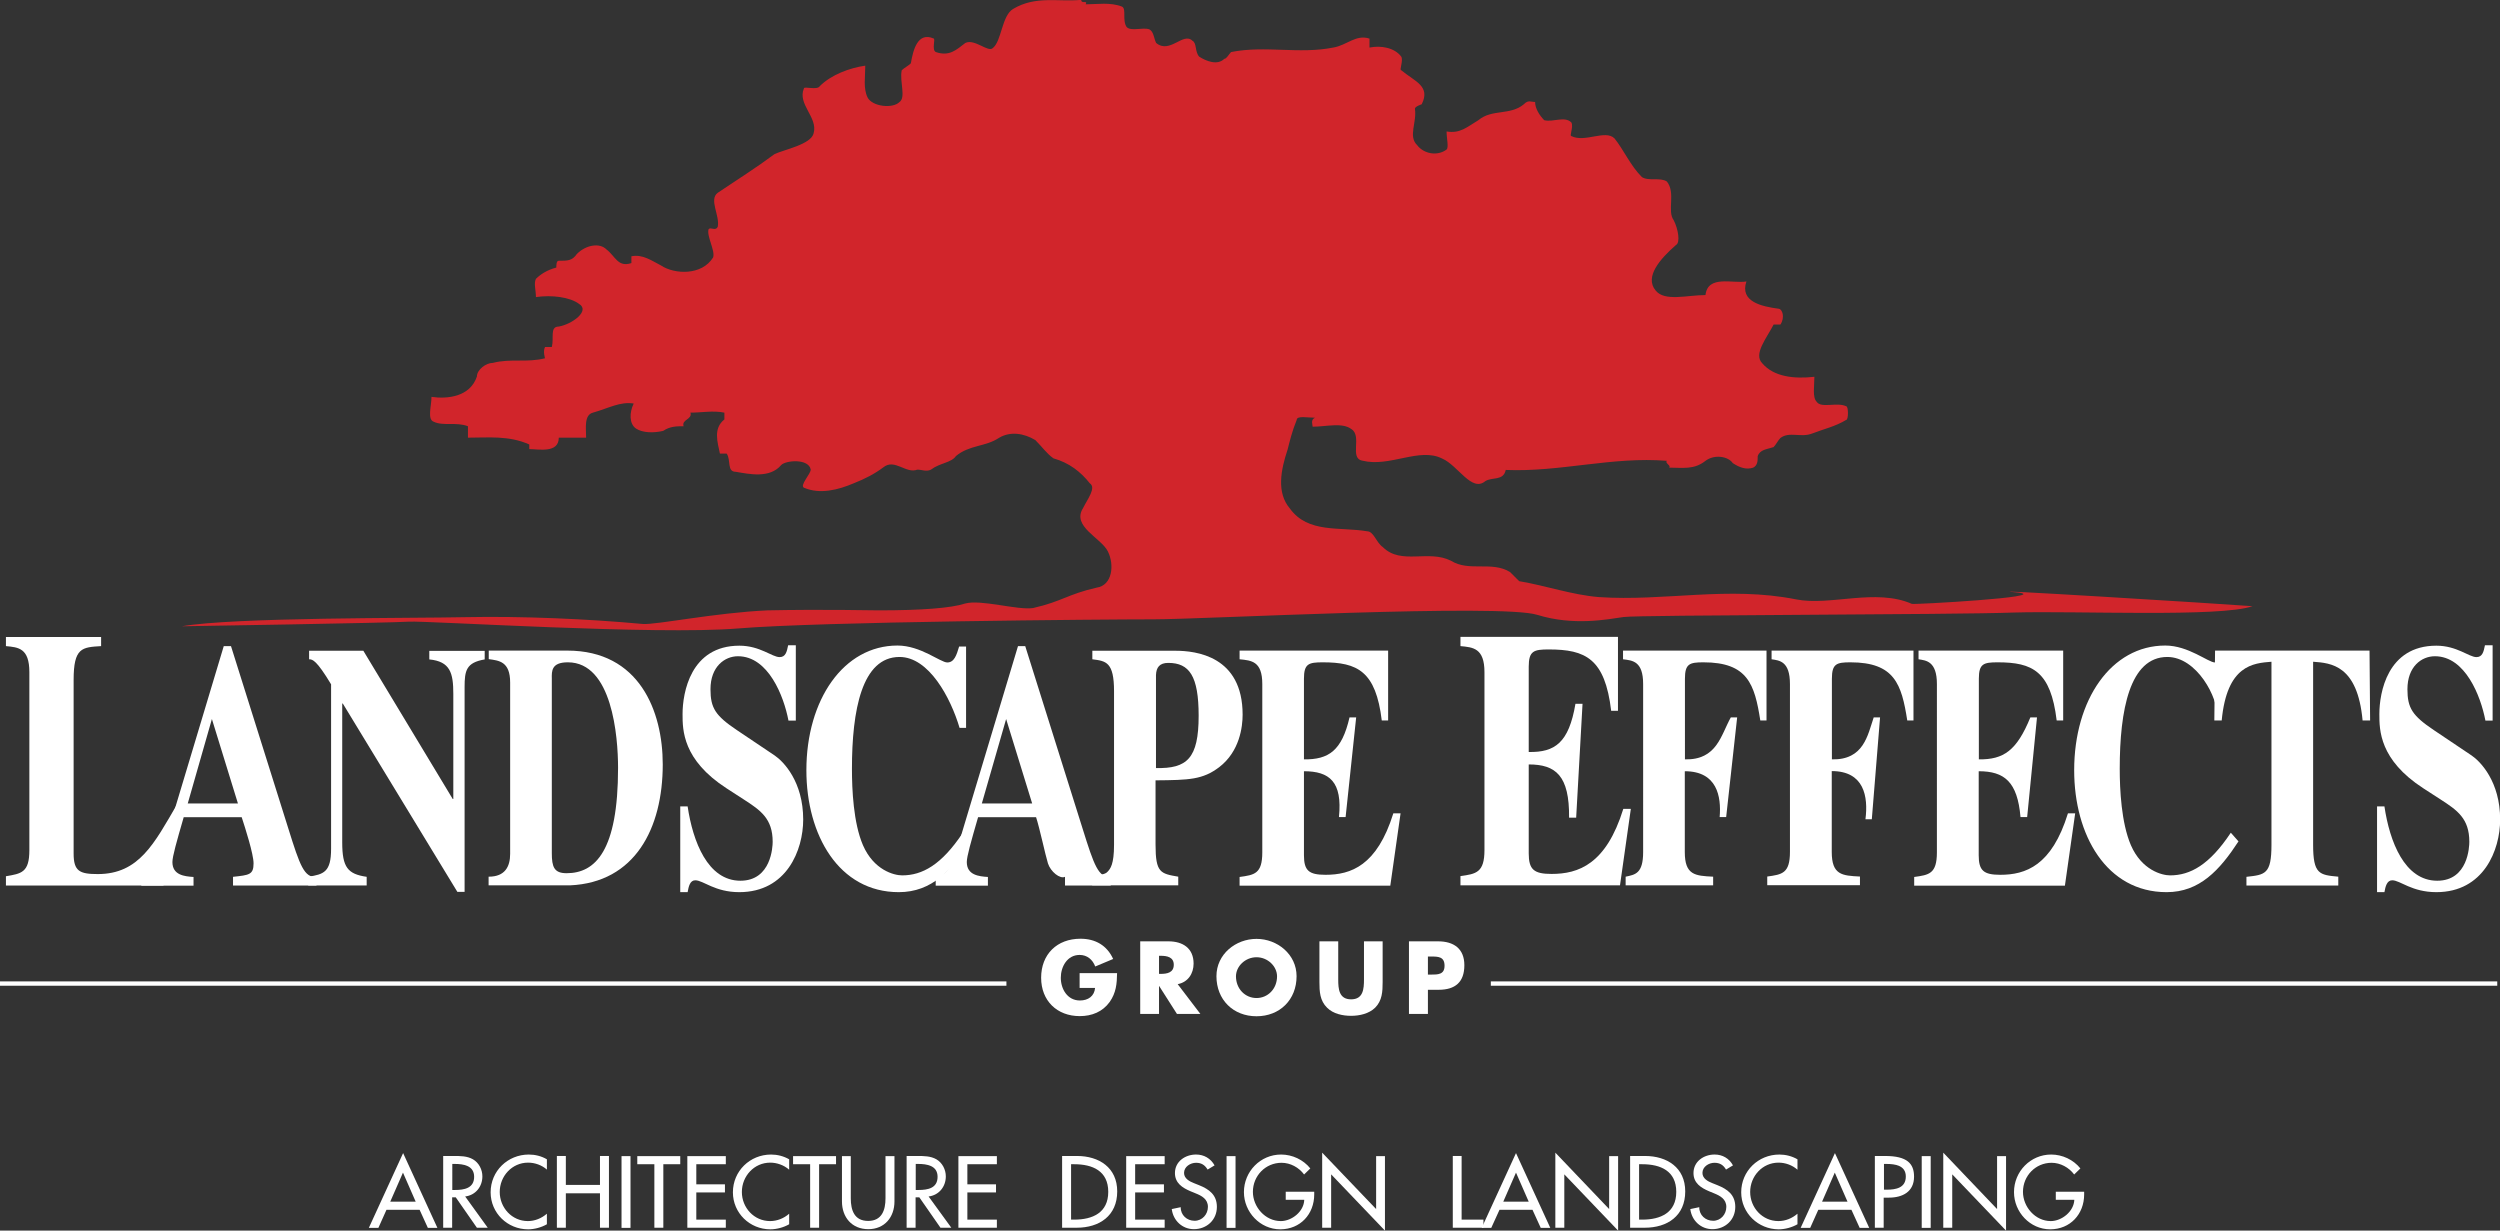 <?xml version="1.0" encoding="utf-8"?>
<!-- Generator: Adobe Illustrator 19.0.0, SVG Export Plug-In . SVG Version: 6.00 Build 0)  -->
<svg version="1.1" id="Layer_1" xmlns="http://www.w3.org/2000/svg" xmlns:xlink="http://www.w3.org/1999/xlink" x="0px" y="0px"
	 width="1728.4px" height="850.8px" viewBox="0 0 1728.4 850.8" style="enable-background:new 0 0 1728.4 850.8;"
	 xml:space="preserve">
<rect x="0" y="0" width="1728.4" height="850.8" fill="#333333" stroke="none"/>
<style type="text/css">
	.st0{fill:#FFFFFF;}
	.st1{fill:#D1252B;}
</style>
<path class="st0" d="M267.2,836.4l-5.6,12.5h-6.6l23.7-51.7l23.7,51.7h-6.6l-5.7-12.5H267.2z M278.6,810.7l-8.8,20.1h17.6
	L278.6,810.7z"/>
<path class="st0" d="M337.2,848.8h-7.5l-14.6-21h-2.5v21h-6.2v-49.6h7.5c4.4,0,9.1,0,13.1,2.3c4.1,2.4,6.5,7.1,6.5,11.8
	c0,7.1-4.7,13-11.9,13.9L337.2,848.8z M312.6,822.7h2c6.3,0,13.2-1.2,13.2-9.1c0-7.8-7.4-8.9-13.5-8.9h-1.6V822.7z"/>
<path class="st0" d="M378.2,808.7c-3.6-3.2-8.4-4.9-13.1-4.9c-11.1,0-19.6,9.3-19.6,20.3c0,10.8,8.4,20.1,19.4,20.1
	c4.9,0,9.5-1.9,13.2-5.1v7.3c-3.8,2.2-8.7,3.5-13,3.5c-14.2,0-25.9-11.2-25.9-25.6c0-14.7,11.8-26.1,26.4-26.1
	c4.4,0,8.8,1.1,12.5,3.3V808.7z"/>
<polygon class="st0" points="414.8,819.2 414.8,799.2 421,799.2 421,848.8 414.8,848.8 414.8,825 391.2,825 391.2,848.8 385,848.8 
	385,799.2 391.2,799.2 391.2,819.2 "/>
<rect x="429.7" y="799.3" class="st0" width="6.2" height="49.6"/>
<polygon class="st0" points="458.6,848.8 452.4,848.8 452.4,804.9 440.6,804.9 440.6,799.3 470.3,799.3 470.3,804.9 458.6,804.9 "/>
<polygon class="st0" points="475.2,799.3 501.8,799.3 501.8,804.9 481.4,804.9 481.4,818.8 501.2,818.8 501.2,824.4 481.4,824.4 
	481.4,843.2 501.8,843.2 501.8,848.8 475.2,848.8 "/>
<path class="st0" d="M545.6,808.7c-3.6-3.2-8.5-4.9-13.1-4.9c-11.1,0-19.6,9.3-19.6,20.3c0,10.8,8.4,20.1,19.5,20.1
	c4.9,0,9.6-1.9,13.2-5.1v7.3c-3.8,2.2-8.7,3.5-13,3.5c-14.2,0-25.9-11.2-25.9-25.6c0-14.7,11.8-26.1,26.4-26.1
	c4.3,0,8.7,1.1,12.5,3.3V808.7z"/>
<polygon class="st0" points="566.3,848.8 560.1,848.8 560.1,804.9 548.3,804.9 548.3,799.3 578,799.3 578,804.9 566.3,804.9 "/>
<path class="st0" d="M588.2,799.3v29.2c0,8.1,2.4,15.6,12,15.6c9.5,0,12-7.5,12-15.6v-29.2h6.2v31.3c0,10.9-6.8,19.2-18.1,19.2
	c-11.4,0-18.2-8.3-18.2-19.2v-31.3H588.2z"/>
<path class="st0" d="M657.7,848.8h-7.5l-14.6-21h-2.6v21h-6.2v-49.6h7.5c4.4,0,9.1,0,13.1,2.3c4.1,2.4,6.5,7.1,6.5,11.8
	c0,7.1-4.7,13-11.9,13.9L657.7,848.8z M633.1,822.7h2c6.3,0,13.1-1.2,13.1-9.1c0-7.8-7.4-8.9-13.5-8.9h-1.6V822.7z"/>
<polygon class="st0" points="662.6,799.3 689.2,799.3 689.2,804.9 668.8,804.9 668.8,818.8 688.6,818.8 688.6,824.4 668.8,824.4 
	668.8,843.2 689.2,843.2 689.2,848.8 662.6,848.8 "/>
<path class="st0" d="M734.3,799.2h10.3c15.2,0,27.8,8,27.8,24.5c0,16.9-12.4,25.1-28,25.1h-10.1V799.2z M740.5,843.2h2.2
	c12.6,0,23.5-4.7,23.5-19.2c0-14.5-10.9-19.1-23.5-19.1h-2.2V843.2z"/>
<polygon class="st0" points="778.6,799.3 805.2,799.3 805.2,804.9 784.8,804.9 784.8,818.8 804.7,818.8 804.7,824.4 784.8,824.4 
	784.8,843.2 805.2,843.2 805.2,848.8 778.6,848.8 "/>
<path class="st0" d="M834.9,808.6c-1.9-3.1-4.2-4.7-8-4.7c-3.9,0-8.3,2.7-8.3,7c0,3.9,3.8,5.9,6.9,7.1l3.5,1.4
	c7,2.8,12.3,6.7,12.3,15c0,9-7,15.4-15.9,15.4c-8,0-14.3-5.9-15.3-13.9l6.2-1.3c-0.1,5.5,4.3,9.4,9.6,9.4c5.3,0,9.2-4.5,9.2-9.6
	c0-5.4-4.3-7.7-8.6-9.4l-3.4-1.4c-5.7-2.4-10.8-5.7-10.8-12.6c0-8,7.1-12.8,14.6-12.8c5.5,0,10.1,2.7,12.8,7.5L834.9,808.6z"/>
<rect x="848" y="799.3" class="st0" width="6.2" height="49.6"/>
<path class="st0" d="M908.6,823.8v2c0,13.6-9.6,24.1-23.5,24.1c-13.9,0-25.1-11.9-25.1-25.7c0-14.3,11.4-26,25.7-26
	c7.7,0,15.3,3.5,20.2,9.6l-4.3,4.2c-3.6-4.9-9.5-8.1-15.6-8.1c-11.1,0-19.8,9-19.8,20.1c0,10.4,8.5,20.2,19.3,20.2
	c7.7,0,16-6.7,16.2-14.7h-12.8v-5.6H908.6z"/>
<polygon class="st0" points="914.1,796.9 951.4,835.9 951.4,799.3 957.5,799.3 957.5,850.8 920.3,811.9 920.3,848.8 914.1,848.8 "/>
<polygon class="st0" points="1010.5,843.2 1025.6,843.2 1025.6,848.8 1004.4,848.8 1004.4,799.2 1010.5,799.2 "/>
<path class="st0" d="M1036.7,836.4l-5.7,12.5h-6.6l23.7-51.7l23.7,51.7h-6.6l-5.7-12.5H1036.7z M1048.1,810.7l-8.8,20.1h17.6
	L1048.1,810.7z"/>
<polygon class="st0" points="1075.3,796.9 1112.5,835.9 1112.5,799.3 1118.7,799.3 1118.7,850.8 1081.5,811.9 1081.5,848.8 
	1075.3,848.8 "/>
<path class="st0" d="M1127,799.2h10.3c15.2,0,27.8,8,27.8,24.5c0,16.9-12.3,25.1-28,25.1H1127V799.2z M1133.2,843.2h2.2
	c12.6,0,23.5-4.7,23.5-19.2c0-14.5-10.9-19.1-23.5-19.1h-2.2V843.2z"/>
<path class="st0" d="M1193.3,808.6c-1.8-3.1-4.2-4.7-8-4.7c-3.9,0-8.3,2.7-8.3,7c0,3.9,3.8,5.9,6.9,7.1l3.5,1.4
	c7,2.8,12.3,6.7,12.3,15c0,9-7,15.4-15.8,15.4c-8,0-14.3-5.9-15.3-13.9l6.2-1.3c-0.1,5.5,4.3,9.4,9.6,9.4c5.3,0,9.1-4.5,9.1-9.6
	c0-5.4-4.3-7.7-8.5-9.4l-3.4-1.4c-5.7-2.4-10.8-5.7-10.8-12.6c0-8,7.1-12.8,14.6-12.8c5.5,0,10.1,2.7,12.7,7.5L1193.3,808.6z"/>
<path class="st0" d="M1242.7,808.7c-3.6-3.2-8.4-4.9-13.1-4.9c-11.1,0-19.6,9.3-19.6,20.3c0,10.8,8.4,20.1,19.5,20.1
	c4.9,0,9.5-1.9,13.2-5.1v7.3c-3.8,2.2-8.7,3.5-13,3.5c-14.1,0-25.9-11.2-25.9-25.6c0-14.7,11.8-26.1,26.4-26.1
	c4.3,0,8.7,1.1,12.5,3.3V808.7z"/>
<path class="st0" d="M1257.1,836.4l-5.6,12.5h-6.6l23.7-51.7l23.7,51.7h-6.6l-5.7-12.5H1257.1z M1268.5,810.7l-8.8,20.1h17.6
	L1268.5,810.7z"/>
<path class="st0" d="M1302.4,848.8h-6.2v-49.6h7.1c15.3,0,20,5.3,20,14.3c0,10.4-7.9,14.5-17.4,14.5h-3.6V848.8z M1302.4,822.5h2
	c6.3,0,13.2-1.2,13.2-9.1c0-7.7-7.4-8.7-13.5-8.7h-1.6V822.5z"/>
<rect x="1328.6" y="799.3" class="st0" width="6.2" height="49.6"/>
<polygon class="st0" points="1343.5,796.9 1380.7,835.9 1380.7,799.3 1386.9,799.3 1386.9,850.8 1349.7,811.9 1349.7,848.8 
	1343.5,848.8 "/>
<path class="st0" d="M1440.9,823.8v2c0,13.6-9.6,24.1-23.5,24.1c-13.9,0-25-11.9-25-25.7c0-14.3,11.4-26,25.7-26
	c7.7,0,15.3,3.5,20.2,9.6l-4.3,4.2c-3.6-4.9-9.6-8.1-15.6-8.1c-11.1,0-19.8,9-19.8,20.1c0,10.4,8.5,20.2,19.2,20.2
	c7.7,0,16-6.7,16.3-14.7h-12.8v-5.6H1440.9z"/>
<path class="st1" d="M1557.3,419.1c-20.4-1.6-203.6-12.9-161.7-9.4c22,3.1-72.3,8.4-73.8,7.8c-25.1-11-56.5,1.6-80-3.1
	c-47.1-9.4-91,1.5-136.5-1.6c-18.8-1.6-36.1-7.8-55-11c-1.6-1.6-4.7-4.7-6.3-6.3c-12.6-7.8-28.3,0-40.8-7.8
	c-15.7-7.9-34.5,3.1-47.1-9.4c-4.7-3.2-6.3-11-11-11c-18.8-3.2-40.8,1.6-53.3-15.7c-9.4-11-6.3-26.7-1.6-40.8
	c1.6-6.3,3.1-12.6,6.3-20.5c0-3.1,7.8-1.5,12.6-1.5c-3.2,1.5-1.6,4.7-1.6,6.2c9.4,0,20.4-3.1,26.7,1.6c7.8,4.7-1.6,20.4,7.8,21.9
	c18.8,4.7,39.3-9.4,55-1.5c11,4.7,20.4,23.5,29.8,15.7c4.7-3.1,12.6,0,14.2-7.8c37.6,1.6,73.7-9.4,111.4-6.3
	c-1.6,1.6,3.1,3.2,1.6,4.7c9.4,0,17.2,1.6,25.1-4.7c6.3-4.7,15.7-3.1,18.9,1.6c4.7,3.1,9.4,4.7,14.1,3.1c3.1-1.6,3.1-4.7,3.1-7.9
	c1.6-4.7,6.3-4.7,11-6.3c1.6-1.6,3.1-4.7,4.7-6.3c6.3-4.7,14.1,0,22-3.1c7.9-3.1,15.7-4.7,23.5-9.4c1.6,0,1.6-9.4,0-9.4
	c-6.3-3.1-17.3,1.6-20.4-3.1c-3.1-3.1-1.6-11-1.6-17.3c-14.1,1.6-28.2,0-36.1-9.4c-6.2-6.3,3.1-17.3,7.9-26.7h4.7
	c3.2-4.7,1.6-11-1.6-11c-11-1.5-26.7-4.7-21.9-18.8c-9.4,1.6-26.7-4.7-28.3,9.4c-12.6,0-28.3,4.7-34.5-3.2
	c-7.8-9.4,3.2-21.9,14.1-31.4c3.1-1.6,1.6-11-1.6-17.2c-4.7-6.3,1.6-18.9-4.7-26.7c-4.7-3.1-12.6,0-17.3-3.1
	c-7.9-7.9-12.6-18.9-18.9-26.7c-6.3-6.3-20.4,3.1-29.8-1.6c-1.6,0,1.6-6.3,0-9.4c-4.7-4.7-12.5,0-18.8-1.6
	c-3.1-3.2-6.3-7.9-6.3-12.6c-3.1,0-4.7-1.6-7.8,1.6c-9.4,7.9-22,3.1-31.4,11c-7.9,4.7-12.5,9.4-22,7.8c0,4.7,1.6,11,0,12.5
	c-6.3,4.7-15.7,3.1-20.4-3.1c-6.3-6.2,0-15.7-1.5-25.1c0-1.6,4.7-3.1,4.7-3.1c6.3-12.6-4.7-15.7-14.1-23.5c-1.6,0,1.5-6.3,0-9.4
	c-4.7-6.3-14.2-7.9-22-6.3v-6.2c-9.4-3.1-15.7,4.7-25.1,6.2c-23.5,4.7-47.1-1.6-70.6,3.1c-1.6,1.6-3.1,4.7-4.7,4.7
	c-4.7,4.7-12.5,1.6-17.3-1.5c-3.1-3.2-1.6-9.5-4.7-11c-6.3-6.3-15.7,9.4-25.1,1.5c-1.6-3.1-1.6-7.8-4.7-9.4
	c-4.7-1.6-12.6,1.6-15.7-1.6c-3.2-4.7,0-12.6-3.2-14.1c-7.9-3.2-17.3-1.6-25.1-1.6c1.6-3.1-3.1,0-3.1-3.1
	c-15.7,1.6-31.4-3.1-47.1,6.3c-7.9,4.7-7.9,22.4-14.1,27.1c-3.1,3.1-12.6-6.7-18.9-3.6c-6.3,4.8-11,9.5-20.4,6.3
	c-3.1-1.5,0-9.4-1.6-9.4c-11-4.7-14.1,7.9-15.7,17.2c-1.6,1.6-4.7,3.2-6.3,4.8c-1.6,7.8,3.1,18.8-1.6,22c-4.7,4.7-18.8,3.1-22-3.2
	c-3.1-6.3-1.6-14.1-1.6-22c-11,1.6-23.5,6.3-31.4,14.1c-1.6,3.1-11,0-11,1.6c-4.7,11,9.8,20,6.7,31c-1.6,7.8-20.8,11.4-27.1,14.5
	c-12.6,9.4-25.1,17.2-39.2,26.7c-6.3,4.7,1.6,15.7,0,23.5c-1.6,3.2-4.7,0-6.3,1.6c-1.6,4.7,4.7,14.9,3.1,19.6
	c-7.8,12.6-26.7,11.8-36.1,5.5c-6.3-3.2-12.6-7.9-20.4-6.3v4.7c-9.4,3.1-11-4.7-17.3-9.5c-4.7-4.7-14.1-3.1-20.4,3.2
	c-3.2,4.7-6.3,4.7-12.6,4.7c-1.6,0-1.6,3.2-1.6,4.7c-6.3,1.6-11,4.7-14.1,7.8c-1.6,3.2,0,7.8,0,12.6c11-1.6,23.5,0,29.8,4.7
	c7.9,4.7-4.7,14.1-14.1,15.7c-6.2,0-3.1,7.9-4.7,14.1h-4.7c-1.6,3.1,0,7.8,0,7.8c-12.5,3.2-23.5,0-36.1,3.2c-4.7,0-11,4.7-11,9.4
	c-4.7,14.1-20.4,15.7-31.4,14.1c0,6.2-3.1,15.7,1.6,17.2c6.3,3.1,15.7,0,23.6,3.1v7.9c14.1,0,28.3-1.6,42.4,4.7v3.2
	c6.3,0,20.4,3.1,20.4-7.9h18.9c0-6.2-1.6-15.7,4.7-17.3c11-3.1,18.8-7.8,28.2-6.3c-3.1,6.3-3.1,14.1,1.6,17.3
	c4.7,3.1,12.5,3.1,18.8,1.6c4.7-3.2,9.4-3.2,14.1-3.2c-1.6-4.7,6.3-4.7,4.7-9.4c7.8,0,15.7-1.6,23.5,0v4.7
	c-7.9,6.3-4.7,15.7-3.1,23.6h4.7c3.1,4.7,0,12.6,6.3,12.6c9.4,1.6,23.5,4.7,31.4-4.7c3.1-3.2,18.8-4.7,20.4,3.1
	c0,3.1-7.8,11-4.7,12.6c11,4.7,23.5,1.6,34.5-3.1c7.8-3.1,14.1-6.3,20.4-11c7.8-6.3,15.7,4.7,23.5,1.6c3.1,0,6.3,1.6,9.4,0
	c6.2-4.7,14.1-4.7,17.3-9.4c9.4-7.8,20.4-6.3,29.8-12.6c7.9-4.7,17.3-3.1,25.1,1.6c4.7,4.7,7.9,9.4,12.5,12.6
	c11,3.1,18.9,9.4,25.1,17.2c4.7,3.1-1.6,11-4.7,17.3c-7.9,12.6,12.5,20.4,17.2,29.8c4.7,9.4,3.1,23.6-7.8,25.1
	c-20.4,4.7-23.5,9.4-43.9,14.1c-11,1.6-36.1-6.2-47.1-3.1c-9.4,3.1-29.8,4.7-59.6,4.7c-2.2,0-40-0.8-76.9,0
	c-36.1,1.6-77.7,10.2-86.3,9.4c-37.8-3.5-84-5.5-122.4-4.7c-36.1,0.8-160.1,0-196.2,6.3c0,0,144.4-2.3,157-3.2
	c12.6-0.7,171.1,9.4,227.6,4.7c56.5-4.7,252.7-6.3,287.2-6.3c34.5,0,240.2-11,265.3-3.1c25.1,7.8,48.6,3.1,59.7,1.5
	c11-1.5,227.6-1.5,269.9-3.1C1434.9,422.2,1535.3,426.9,1557.3,419.1"/>
<path class="st0" d="M1009.8,440.3h108.8v51.1h-4.7c-4.3-36.1-17.7-42.4-43.2-42.4c-10.3,0-13.8,1-13.8,11.9v59
	c18.1,0.3,27.7-6.3,32.3-33.3h4.9l-4.4,78.7h-4.9c0.3-29.2-9.3-36.8-27.9-36.8V590c0,11.2,3.6,14.2,15.8,14.2
	c18.5,0,37.7-6.6,49.6-45h5.2l-7.5,52.9h-110.3v-6.4c10.7-1.5,16.6-2.3,16.6-18V464.7c0-16.7-8-17.2-16.6-18V440.3z"/>
<path class="st0" d="M1122.1,449.8h99.2v48.3h-4.3c-3.9-25-8.7-40.2-39.3-40.2c-9.6,0-12.8,1-12.8,11.3V525
	c22.1,0.5,24.8-16.6,31.7-29h4.4l-7.6,68.9h-4.5c1.2-14.2-1.7-31.7-24.1-31.7v55.9c0,15.9,7.1,16.4,19.6,17v6h-60.5v-6
	c6.6-1.4,12.1-2.1,12.1-17V472.9c0-15.8-7.3-16.3-13.9-17.1V449.8z"/>
<path class="st0" d="M1224.9,449.8h98v48.3h-4.3c-3.9-25-8.7-40.2-39.3-40.2c-9.6,0-12.8,1-12.8,11.3V525c22,0.5,24.7-16.6,28.9-29
	h4.4l-5.7,70.4h-4.4c2-15.7-0.9-33.3-23.3-33.3v55.9c0,15.9,7.1,16.4,19.5,17v6h-64.1v-6c10.2-1.4,15.7-2.1,15.7-17V472.9
	c0-15.8-7.3-16.3-12.7-17.1V449.8z"/>
<path class="st0" d="M1326.6,449.8h99.8v48.3h-4.5c-4.1-34.1-16.7-40.2-40.8-40.2c-9.8,0-13,1-13,11.3V525c17.1,0.2,26.2-6,35.6-29
	h4.6l-6.8,68.9h-4.6c-2.1-24.5-11.2-31.7-28.9-31.7v58.1c0,10.6,3.4,13.5,14.9,13.5c17.5,0,35.6-6.2,46.8-42.5h5l-7.1,50h-104.2v-6
	c10.2-1.4,15.7-2.1,15.7-17V472.9c0-15.8-7.5-16.3-12.7-17.1V449.8z"/>
<path class="st0" d="M1547.6,581.7c-13,19.9-26.9,35.1-49.7,35.1c-41.5,0-63.9-39.4-63.9-84.3c0-48.7,25.6-86.2,63-86.2
	c16,0,29.7,11.7,34.3,11.7c4.8,0,6.4-5,4.6-7.4h4.8L1535,496h-2.1c0.8-13.7-14.2-41.8-34.5-41.8c-26,0-32.9,36.7-32.9,77.3
	c0,14.4,1.1,37.4,7.7,52.8c7.5,17.3,21.5,20.9,27.1,20.9c13.9,0,27.2-7.2,42-29.5L1547.6,581.7z"/>
<path class="st0" d="M1616.7,612.2h-63.6v-6c13-1.4,17.3-1.9,17.3-22.1V457.5c-12.5,1-30.8,2.2-34.4,40.6h-5.1l0.5-48.3h106.8
	l0.4,48.3h-5.2c-3.5-38.4-21.9-39.7-34.2-40.6V584c0,20.4,4.3,20.9,17.4,22.1V612.2z"/>
<path class="st0" d="M1718.3,498.1c-3.2-16.8-13.9-44.4-34.9-44.4c-9.3,0-19,7.2-19,22.8c0,13,3.4,18.3,18.3,28.3l26.2,17.6
	c6,4.1,19.6,18,19.6,44.2c0,21.1-11.4,50.2-44.1,50.2c-17,0-25-8.2-30.5-8.2c-3.7,0-4.7,4.3-5.4,8.2h-5.1v-59.3h5.1
	c3.6,24.3,13.9,51.4,36.5,51.4c21.4,0,22.2-23.7,22.2-26.9c0-16.1-8.3-21.8-19.9-29.3l-11.9-7.7c-30.4-19.7-30.4-40.3-30.4-51.3
	c0-14.7,5.5-47.3,39.4-47.3c14.2,0,22.6,7.9,27.7,7.9c4.1,0,5-3.6,5.9-8.2h5.3v52.1H1718.3z"/>
<path class="st0" d="M113,612.2H4.1v-6.4c10.6-1.8,16.2-2.5,16.2-18V464.7c0-16.7-7.7-17.2-16.2-18v-6.3h65.8v6.3
	c-13.2,0.8-19,1-19,23.4v120c0,12.2,4.1,14.2,16.7,14.2c28.5,0,39-21.1,54.8-48.2h5.4L113,612.2z"/>
<path class="st0" d="M218.8,612.2h-57.7v-6c11.1-1.2,14.2-1.4,14.2-9.3c0-6.4-5.7-24.3-8.2-31.9H127c-5,17.3-7.8,27.1-7.8,31
	c0,9.1,8.5,9.9,14.6,10.3v6H97.7v-6c9.6-1.9,12.1-10,17.5-28.1l39.5-131.5h5l39.7,126.3c8,25.6,10.9,33.8,19.4,33.3V612.2z
	 M164.5,555.5l-18-58.4l-16.7,58.4H164.5z"/>
<path class="st0" d="M213.2,606.1c10.7-1.6,15.7-3.3,15.7-19.2V473.1c-10-16.6-12.8-17.3-15.2-17.3v-5.9h37.5l61.8,102.5h0.4v-72.7
	c0-14.4-2.1-22.4-16.6-23.8v-5.9h38.3v5.9c-12.8,2.2-13.9,7.7-13.9,19.2v141.5h-5l-79.2-130.2h-0.4v96c0,17.3,3.8,21.9,16.9,23.8v6
	h-40.4V606.1z"/>
<path class="st0" d="M337.9,606.1c11.2,0,14.8-6.9,14.8-15.8V471.9c0-14.7-7.8-15.2-14.8-16.2v-5.9h54.3c49.8,0,66,41.8,66,78.7
	c0,44.2-19.2,81.6-64.1,83.6h-56.3V606.1z M381.5,589.8c0,9.6,1.6,13.9,10.2,13.9c19.9,0,35.6-15.4,35.6-72.8c0-21.9-4.1-73-34.7-73
	c-11.4,0-11.2,6-11.1,11.3V589.8z"/>
<path class="st0" d="M545.1,498.1c-3.2-16.8-13.9-44.4-34.9-44.4c-9.2,0-19,7.2-19,22.8c0,13,3.4,18.3,18.3,28.3l26.2,17.6
	c6,4.1,19.6,18,19.6,44.2c0,21.1-11.4,50.2-44.2,50.2c-16.9,0-24.9-8.2-30.4-8.2c-3.7,0-4.6,4.3-5.3,8.2h-5.1v-59.3h5.1
	c3.6,24.3,13.9,51.4,36.5,51.4c21.4,0,22.3-23.7,22.3-26.9c0-16.1-8.4-21.8-20-29.3l-11.9-7.7c-30.4-19.7-30.4-40.3-30.4-51.3
	c0-14.7,5.5-47.3,39.3-47.3c14.2,0,22.6,7.9,27.8,7.9c4.1,0,5-3.6,5.9-8.2h5.3v52.1H545.1z"/>
<path class="st0" d="M671.1,581.7c-13,19.9-26.9,35.1-49.7,35.1c-41.4,0-63.9-39.4-63.9-84.3c0-48.7,25.7-86.2,63-86.2
	c16,0,29.7,11.7,34.4,11.7c4.8,0,6.4-5,8.2-11h4.8v56.2h-4.5c-6.2-20.9-21.2-49-41.5-49c-26,0-32.9,36.7-32.9,77.3
	c0,14.4,1,37.4,7.6,52.8c7.5,17.3,21.5,20.9,27.1,20.9c13.9,0,27.2-7.2,42-29.5L671.1,581.7z"/>
<path class="st0" d="M767.9,612.2h-31.6v-6c-3.5,1.7-10-3.6-11.8-9.3c-1.9-6.2-5.7-24.3-8.2-31.9h-40.1c-5,17.3-7.8,27.1-7.8,31
	c0,9.1,8.5,9.9,14.6,10.3v6h-36.1v-6c9.6-1.9,12.1-10,17.4-28.1l39.5-131.5h5l39.7,126.3c8,25.6,10.9,33.8,19.4,33.3V612.2z
	 M713.6,555.5l-18-58.4l-16.8,58.4H713.6z"/>
<path class="st0" d="M755.3,606.1c8.7-1.9,9.1-2.1,10.3-3.3c2.1-2.1,4.6-5.3,4.6-18.7V477.9c0-20.2-5.5-20.9-15-22.1v-5.9h57.3
	c14.3,0,46.6,3.6,46.6,44.2c0,8.4-2,25.4-16.2,36.3c-11.4,8.6-20.5,8.9-44,9.1V584c0,19.4,3.4,20,15.7,22.1v6h-59.5V606.1z
	 M799.1,531c21.5,0.5,29.6-6.5,29.6-36.2c0-27.4-6.4-36.5-21-36.5c-6,0-8.3,3.1-8.5,8.4V531z"/>
<path class="st0" d="M857,449.8h102.7v48.3h-4.4c-4.1-34.1-16.8-40.2-40.8-40.2c-9.8,0-13,1-13,11.3V525c17.1,0.2,26.2-6,31.5-29
	h4.6l-7.3,68.9h-4.6c2.5-24.5-6.6-31.7-24.2-31.7v58.1c0,10.6,3.4,13.5,14.9,13.5c17.5,0,35.6-6.2,46.9-42.5h5l-7.1,50H857v-6
	c10.2-1.4,15.7-2.1,15.7-17V472.9c0-15.8-7.5-16.3-15.7-17.1V449.8z"/>
<path class="st0" d="M772.3,672.9c-0.1,7.3-0.7,13.5-5.1,19.8c-4.9,6.8-12.3,9.8-20.7,9.8c-15.8,0-26.7-10.7-26.7-26.5
	c0-16.3,11-27,27.2-27c10.3,0,18.3,4.6,22.6,14l-12.4,5.2c-1.8-4.8-5.6-8-10.8-8c-8.6,0-13,8.2-13,15.8c0,7.8,4.6,15.7,13.2,15.7
	c5.7,0,10-3,10.5-8.7h-10.7v-10.2H772.3z"/>
<path class="st0" d="M829.9,701h-16.2l-12.3-19.3h-0.1V701h-13v-50.2h19.5c9.9,0,17.4,4.7,17.4,15.4c0,6.9-3.9,12.9-11,14.2
	L829.9,701z M801.3,673.3h1.2c4.3,0,9-0.8,9-6.3c0-5.4-4.8-6.2-9-6.2h-1.2V673.3z"/>
<path class="st0" d="M896.4,674.9c0,16.3-11.6,27.7-27.7,27.7c-16.1,0-27.7-11.4-27.7-27.7c0-15.2,13.3-25.8,27.7-25.8
	C883.1,649.1,896.4,659.8,896.4,674.9 M854.5,675c0,8.7,6.4,15,14.2,15c7.8,0,14.2-6.3,14.2-15c0-6.9-6.4-13.2-14.2-13.2
	C860.9,661.8,854.5,668.1,854.5,675"/>
<path class="st0" d="M955.9,650.8V679c0,6.5-0.3,12.8-5.2,17.7c-4.2,4.1-10.7,5.6-16.6,5.6c-5.9,0-12.4-1.4-16.6-5.6
	c-5-4.9-5.3-11.2-5.3-17.7v-28.2h13v26.4c0,6.5,0.5,13.7,8.9,13.7c8.4,0,8.9-7.2,8.9-13.7v-26.4H955.9z"/>
<path class="st0" d="M974.2,650.8h20c10.8,0,18.2,5,18.2,16.5c0,11.8-6.4,17-17.8,17h-7.4V701h-13.1V650.8z M987.2,673.8h2.1
	c4.8,0,9.4,0,9.4-6.1c0-6.3-4.3-6.4-9.4-6.4h-2.1V673.8z"/>
<g>
	<rect y="678.5" class="st0" width="695.8" height="3"/>
</g>
<g>
	<rect x="1030.7" y="678.5" class="st0" width="695.8" height="3"/>
</g>
</svg>
